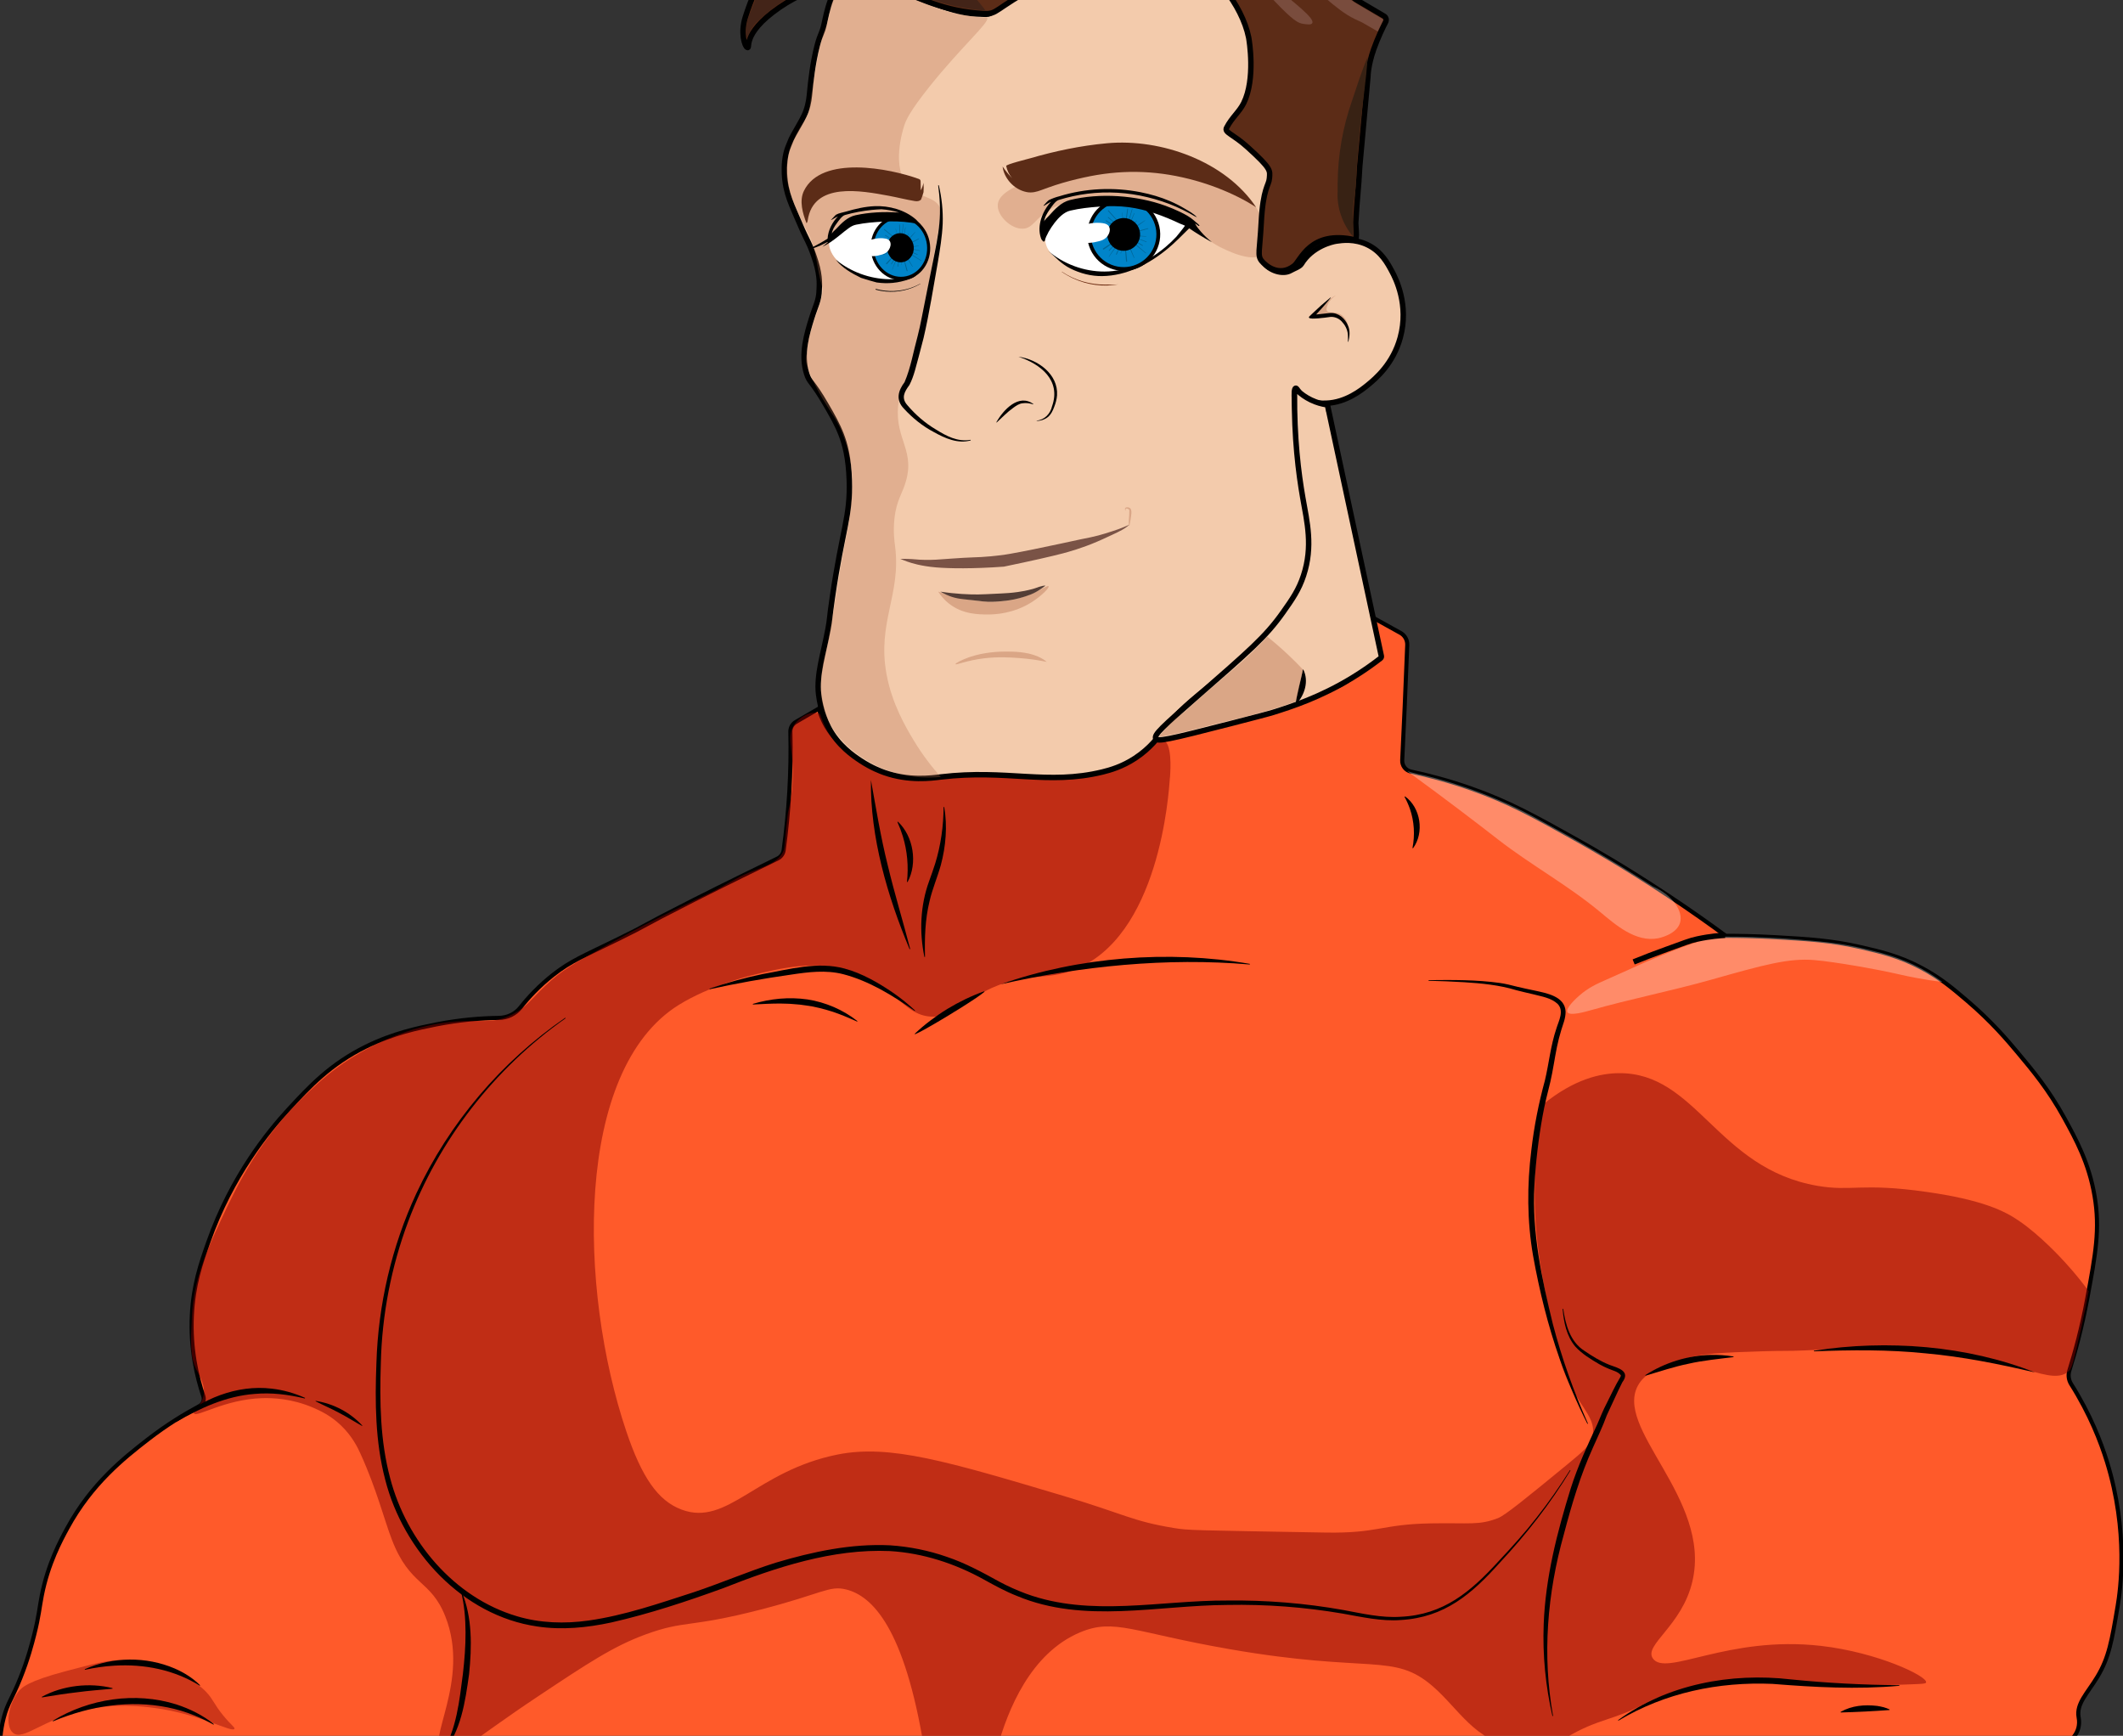 <svg width="389" height="318" viewBox="0 0 389 318" fill="none" xmlns="http://www.w3.org/2000/svg">
<rect x="0" y="0" width="389" height="318" fill="#333333" stroke="none"/>
<g clip-path="url(#clip0_47_151)">
<path d="M150.027 129.825C148.623 130.641 147.219 131.457 145.815 132.273C145.187 132.639 144.805 133.319 144.82 134.045V134.056C144.994 141.544 144.537 148.791 143.587 155.765C143.496 156.426 143.08 156.996 142.478 157.287C139.822 158.58 132.693 162.059 127.051 164.915C116.555 170.231 119.14 169.173 113.369 171.999C106.948 175.146 104.64 176.019 101.374 178.577C98.764 180.625 96.796 182.763 95.37 184.569C94.416 185.778 92.955 186.465 91.415 186.484C88.245 186.526 84.325 186.813 79.92 187.682C76.712 188.317 72.107 189.257 67.082 191.728C60.498 194.97 56.638 199.145 52.892 203.199C49.169 207.23 42.46 215.428 38.196 227.488C36.785 231.477 35.419 235.441 35.154 240.983C34.859 247.164 36.081 252.298 37.254 255.778C37.492 256.484 37.189 257.259 36.527 257.61C33.909 259.008 30.598 260.999 27.045 263.753C22.75 267.082 16.764 271.82 12.349 279.946C11.126 282.194 8.818 286.441 7.668 292.259C7.218 294.533 7.142 296.064 6.264 299.513C5.844 301.16 5.121 303.975 3.729 307.439C2.155 311.361 1.406 311.939 0.687 314.693C0.04 317.179 -0.032 319.329 0.01 320.765C125.617 320.406 251.225 320.051 376.829 319.692C379.467 319.684 381.378 317.266 380.878 314.678C380.874 314.652 380.871 314.629 380.863 314.603C380.428 312.105 382.494 310.205 384.31 307.194C386.433 303.676 386.962 300.529 388.022 294.227C388.487 291.454 390.061 280.725 386.047 267.766C384.934 264.177 382.993 259.125 379.501 253.583C379.032 252.839 378.91 251.924 379.175 251.086C380.227 247.727 381.461 243.235 382.46 237.866C383.954 229.823 384.825 225.16 383.784 219.078C382.755 213.044 380.375 208.715 378.218 204.789C375.376 199.617 372.455 196.126 369.738 192.881C367.805 190.568 364.914 187.153 360.464 183.356C357.819 181.101 355.519 179.136 351.985 177.27C348.034 175.18 344.739 174.402 341.118 173.563C335.631 172.29 331.299 172.045 325.483 171.712C321.627 171.493 318.426 171.448 316.209 171.448C313.518 169.468 309.928 166.903 305.606 164.039C297.687 158.784 291.413 155.232 289.177 153.982C281.171 149.508 276.482 146.89 269.565 144.457C265.256 142.938 261.453 141.979 258.528 141.355C257.556 141.147 256.882 140.271 256.931 139.277C257.086 136.077 257.234 132.862 257.378 129.636C257.548 125.79 257.703 121.962 257.851 118.154C257.885 117.244 257.404 116.394 256.606 115.952C254.937 115.026 253.265 114.104 251.596 113.178C251.85 114.229 252.088 115.336 252.307 116.492C252.508 117.565 252.678 118.604 252.814 119.601C252.376 120.655 251.785 121.407 251.123 121.951C250.465 122.495 250.17 122.469 248.951 123.236C247.729 124.006 247.57 124.316 246.594 124.962C245.504 125.684 244.607 126.02 243.525 126.428C237.149 128.85 236.941 129.145 233.169 130.342C232.34 130.607 231.065 131.022 229.34 131.479C227.504 131.967 225.439 132.401 221.314 133.278C216.902 134.211 213.232 134.91 210.663 135.375C208.275 137.256 205.887 139.134 203.5 141.015L163.554 142.043C161.204 141.249 158.31 139.912 155.529 137.623C154.049 136.406 152.138 134.8 150.837 132.016C150.428 131.139 150.182 130.369 150.031 129.821L150.027 129.825Z" fill="#FF5A2A" stroke="black" stroke-width="0.75" stroke-miterlimit="10"/>
<path opacity="0.4" d="M3.29 310.02C3.986 309.098 5.19 307.983 12.148 306.143C17.15 304.821 19.651 304.16 21.899 304.156C21.899 304.156 28.108 304.141 34.223 307.458C35.57 308.187 36.682 308.807 37.821 310.02C39.096 311.376 39.191 312.196 40.905 314.293C42.366 316.076 43.092 316.458 42.952 316.73C42.551 317.519 36.569 313.983 28.267 312.902C25.963 312.604 21.324 312.037 15.784 313.235C7.759 314.969 4.266 319.012 2.393 317.474C0.903 316.254 1.504 312.381 3.29 310.02Z" fill="#820000"/>
<path opacity="0.5" d="M214.36 142.451C214.151 145.587 212.403 171.739 196.719 177.712C191.112 179.85 187.93 177.802 180.366 181.652C175.488 184.134 174.86 185.978 171.636 186.235C165.741 186.703 164.477 180.802 156.365 178.044C149.599 175.743 143.121 177.349 137.404 178.766C137.404 178.766 130.045 180.587 124.388 184.097C105.173 196.016 105.968 236.211 114.769 262.261C117.573 270.558 120.509 274.929 124.88 276.565C133.336 279.731 138.577 269.439 153.527 266.47C163.04 264.581 173.63 267.732 194.812 274.041C206.069 277.392 207.39 278.673 215.033 279.931C217.882 280.4 218.397 280.335 242.837 280.774C252.576 280.947 253.034 279.251 262.217 279.092C269.27 278.968 270.969 279.485 274.462 278.137C275.801 277.619 279.642 274.479 287.266 268.223C290.044 265.945 291.44 264.77 291.803 263.039C292.427 260.074 290.104 258.332 287.705 253.828C285.859 250.364 285.022 246.14 283.346 237.696C282.741 234.651 281.95 230.654 281.519 225.825C281.031 220.355 280.868 212.281 282.722 202.345C288.519 197.622 293.298 196.662 296.506 196.613C310.885 196.387 314.548 214.06 332.998 217.249C339.275 218.333 341.038 216.667 352.912 218.352C363.34 219.833 367.317 221.877 369.897 223.634C373.882 226.347 377.711 230.533 378.491 231.391C380.326 233.397 381.729 235.206 382.71 236.551C382.354 238.467 381.786 241.376 380.969 244.92C380.091 248.724 379.641 250.636 379.179 251.101C376.084 254.202 369.512 248.913 355.171 247.179C352.715 246.881 348.118 246.325 342.132 246.609C338.477 246.779 336.649 247.153 330.894 247.398C327.152 247.557 327.288 247.425 322.963 247.564C315.414 247.802 311.57 247.946 308.191 249.102C304.309 250.428 301.724 251.312 300.324 253.504C295.224 261.49 313.719 274.427 310.094 289.75C308.164 297.907 301.176 301.349 302.844 303.82C305.205 307.315 316.5 299.581 333.637 301.534C344.065 302.721 353.165 307.099 352.923 308.225C352.851 308.558 351.989 308.512 344.758 308.762C337.746 309.003 337.508 309.083 335.904 308.969C331.666 308.667 331.132 307.957 327.182 307.692C324.526 307.515 322.592 307.719 318.721 308.131C312.402 308.803 309.099 309.155 304.914 310.605C300.816 312.026 301.096 312.691 295.814 314.535C293.566 315.32 291.743 315.819 289.018 317.202C286.911 318.275 286.638 318.668 285.265 319.219C285.265 319.219 281.95 320.553 277.546 319.983C270.273 319.038 267.269 313.031 262.509 308.924C255.312 302.713 251.18 306.635 225.318 302.139C207.602 299.06 204.192 296.411 197.907 299.056C188.8 302.891 184.66 313.28 182.723 320.251C178.258 320.262 173.793 320.277 169.328 320.289C165.73 298.228 159.819 292.372 155.01 291.194C151.915 290.434 150.712 291.964 139.36 294.889C126.125 298.3 125.58 296.781 118.326 299.426C112.423 301.58 107.754 304.685 98.415 310.896C86.618 318.743 83.091 322.465 81.063 321.188C77.85 319.163 86.258 307.976 81.608 296.166C78.91 289.316 75.141 290.699 71.819 282.111C70.4 278.446 69.038 272.896 66.06 266.349C65.568 265.265 64.569 263.141 62.462 261.131C60.505 259.265 58.53 258.392 57.353 257.886C53.464 256.209 49.892 256.092 48.068 256.148C41.094 256.36 36.009 259.786 35.532 258.929C35.275 258.472 36.849 257.701 37.273 255.785C37.708 253.821 36.595 252.204 35.945 250.848C34.828 248.524 34.946 246.012 35.173 240.991C35.475 234.424 38.037 228.791 40.406 223.691C43.372 217.31 47.493 208.658 56.184 200.395C58.508 198.189 61.459 195.416 66.083 192.816C68.766 191.305 74.577 188.109 82.497 187.24C88.177 186.617 89.732 187.761 93.413 186.076C96.732 184.558 97.398 182.748 101.155 179.48C103.645 177.311 106.642 175.664 112.639 172.369C119.597 168.546 127.543 164.783 130.256 163.499C132.636 162.373 134.824 160.85 137.26 159.853C140.159 158.666 142.826 157.945 143.602 155.769C143.704 155.478 143.708 155.353 143.863 153.759C144.067 151.647 144.249 149.954 144.374 148.862C145.161 145.7 145.301 143.082 145.267 141.197C145.184 136.874 144.136 134.778 145.562 132.734C146.587 131.268 148.627 130.206 150.053 130.716C151.563 131.256 151.427 133.213 152.971 135.601C154.443 137.876 156.406 138.945 158.491 140.086C163.308 142.712 168.076 142.636 173.441 142.553C177.089 142.496 176.99 142.145 181.209 142.058C187.464 141.933 187.691 142.738 192.3 142.64C197.389 142.534 203.106 142.417 208.007 138.907C210.591 137.056 211.855 135.046 213.084 135.514C214.764 136.149 214.496 140.69 214.378 142.455L214.36 142.451Z" fill="#820000"/>
<path d="M153.202 -1.815C152.683 -1.267 152.449 -0.7 152.256 -0.194C151.525 1.744 151.253 3.323 151.018 4.381C150.587 6.3 150.333 6.07 149.754 8.28C148.888 11.597 148.54 15.092 148.377 16.766C148.271 17.831 148.188 18.912 147.688 20.321C147.545 20.729 147.284 21.394 146.311 23.075C144.643 25.965 145.085 25.342 144.491 26.691C143.719 28.448 143.685 30.612 143.734 31.78C143.901 35.535 145.138 37.666 146.618 41.187C147.787 43.979 148.419 44.595 149.448 47.901C150.352 50.814 150.106 52.567 150.103 53.005C150.072 55.083 149.452 55.933 148.725 58.279C147.851 61.101 146.667 64.925 147.806 68.487C148.354 70.203 148.748 69.693 151.366 74.223C152.483 76.153 153.398 77.74 154.125 79.614C154.795 81.348 155.483 83.811 155.619 87.986C155.835 94.681 154.337 96.933 152.517 109.431C151.9 113.677 152.104 113.193 151.714 115.279C150.84 119.934 149.573 123.644 149.993 127.206C150.163 128.668 150.568 130.074 150.568 130.074C150.697 130.527 151.113 131.914 151.832 133.285C153.561 136.595 156.335 138.469 157.689 139.364C159.664 140.668 161.401 141.314 162.052 141.544C166.577 143.123 170.603 142.56 172.389 142.345C184.486 140.902 191.929 143.89 202.024 141.427C203.417 141.087 205.634 140.456 207.995 138.903C210.806 137.06 212.347 134.883 212.933 134.086C218.325 126.768 224.95 124.822 235.674 112.294C237.887 109.706 239.261 107.859 240.154 105.184C241.482 101.206 240.903 97.953 240.04 92.913C238.652 84.809 236.415 71.385 237.399 71.121C237.691 71.041 237.963 72.198 239.352 73.07C240.721 73.932 242.186 73.901 243.026 73.871C246.609 73.75 249.447 71.491 250.605 70.547C252.062 69.356 255.263 66.67 256.576 61.831C258.203 55.842 255.736 51.014 255.081 49.79C254.249 48.222 253.11 46.084 250.601 44.859C248.187 43.681 245.875 44.021 244.857 44.172C244.138 44.278 240.423 45.109 238.447 48.373C238.156 48.853 237.028 49.238 236.472 49.563C235.068 50.379 232.586 49.597 231.534 48.071C231.141 47.5 230.838 46.673 231.421 43.141C232.249 38.097 233.347 36.876 233.26 33.506C233.214 31.731 233.328 30.616 232.571 29.494C229.536 24.991 225.666 25.841 225.45 23.532C225.34 22.372 226.581 22.236 228.091 19.059C228.92 17.314 229.253 15.87 229.355 15.39C229.896 12.825 229.567 10.774 229.241 8.854C228.901 6.848 229.264 5.466 227.19 1.914C226.021 -0.084 223.24 -5.022 219.366 -7.202C218.541 -7.667 215.956 -9.02 212.358 -9.265C208.203 -9.549 197.612 -5.71 191.99 -3.266C178.353 2.655 183.692 2.798 178.935 2.549C175.98 2.394 173.43 1.48 170.32 0.369C164.576 -1.686 161.882 -3.942 157.341 -3.417C156.213 -3.288 155.146 -2.994 155.146 -2.994C154.643 -2.808 153.871 -2.514 153.205 -1.811L153.202 -1.815Z" fill="#F3CBAC" stroke="black" stroke-miterlimit="10"/>
<path opacity="0.4" d="M243.151 56.145C243.533 54.834 244.793 54.142 244.766 54.108C244.747 54.082 244.036 54.467 241.951 56.122C240.036 57.645 239.817 57.969 239.896 58.151C240.01 58.408 240.699 58.336 241.815 58.226C243.586 58.049 243.779 57.762 244.49 57.883C245.996 58.132 246.741 59.677 246.897 59.556C247.037 59.447 246.609 58.068 245.497 57.52C244.482 57.017 243.431 57.471 243.12 56.912C242.999 56.689 243.067 56.443 243.151 56.152V56.145Z" fill="#B56F4F"/>
<path opacity="0.4" d="M171.897 108.376C173.445 108.966 175.575 109.623 178.171 109.952C180.029 110.19 182.727 110.534 185.928 109.793C189.666 108.928 191.921 107.081 192.137 107.406C192.319 107.678 190.824 109.177 189.103 110.281C185.754 112.427 182.333 112.574 181.085 112.574C179.291 112.574 176.366 112.566 173.846 110.553C172.885 109.786 172.268 108.955 171.901 108.376H171.897Z" fill="#B56F4F"/>
<path opacity="0.3" d="M192.319 38.399C189.753 39.959 189.28 41.818 187.445 41.901C185.254 41.999 182.662 39.498 182.825 37.485C183.052 34.719 188.467 33.166 191.914 32.218C202.713 29.237 223.66 27.367 230.146 37.972C231.848 40.753 232.976 45.082 231.379 46.567C229.453 48.362 224.076 45.532 223.433 45.196C220.262 43.53 219.99 42.192 217.474 40.311C211.669 35.97 204.283 36.468 199.292 36.805C196.235 37.012 194.358 37.16 192.315 38.403L192.319 38.399Z" fill="#B56F4F"/>
<path opacity="0.3" d="M151.858 3.048C151.427 5.088 151.215 4.699 150.401 7.861C150.178 8.726 149.913 9.776 149.724 10.951C149.694 11.129 149.63 11.567 149.52 12.206C149.414 12.822 149.334 13.218 149.236 13.8C148.964 15.39 148.468 18.745 148.332 19.614C147.923 22.202 146.867 22.24 145.46 25.584C145.358 25.826 144.707 26.441 144.151 30.163C143.681 33.283 145.244 37.277 148.086 42.785C149.667 45.853 149.505 48.664 150.689 52.707C151.196 54.429 148.025 60.293 147.889 64.339C147.859 65.254 147.049 65.408 148.566 68.865C150.587 73.471 152.797 75.972 153.837 78.201C154.129 78.824 155.309 81.416 155.869 84.96C156.353 88.031 156.142 90.344 155.835 93.427C155.517 96.612 155.237 96.744 153.947 104.421C153.599 106.491 153.637 106.37 152.982 110.334C151.972 116.443 151.756 117.467 151.597 118.188C151.052 120.67 150.859 121.007 150.636 122.669C150.197 125.914 150.496 127.773 150.579 128.264C150.606 128.423 150.908 130.078 151.669 131.774C153.864 136.67 158.745 139.315 159.831 139.904C165.083 142.749 170.176 142.56 172.385 142.341C170.932 140.728 169.116 138.473 167.372 135.56C166.032 133.319 163.448 129.001 162.442 123.538C160.686 114.021 165.166 108.905 164.001 100.019C163.902 99.271 163.626 97.435 163.891 95.006C164.277 91.477 165.401 90.45 166.066 87.911C167.629 81.96 163.475 80.026 164.754 73.048C165.139 70.932 165.431 71.605 166.891 66.935C167.996 63.398 168.545 60.716 169.491 55.714C170.301 51.43 171.182 46.605 172.102 41.304C172.42 40.507 172.726 39.347 172.306 38.221C171.455 35.936 168.564 36.351 166.547 34.277C163.176 30.816 165.446 23.729 165.707 22.943C165.979 22.131 166.581 20.54 170.274 15.916C176.139 8.567 181.417 4.026 180.888 3.259C180.839 3.187 180.706 3.123 180.282 3.221C174.989 2.847 171.288 1.495 168.821 0.267C166.736 -0.772 163.353 -2.812 158.575 -2.876C157.939 -2.884 157.413 -2.858 157.057 -2.831C156.652 -2.805 156.142 -2.718 155.566 -2.559C155.025 -2.408 154.454 -2.17 153.894 -1.773C153.739 -1.626 153.512 -1.395 153.273 -1.086C152.274 0.21 152.218 1.4 151.87 3.048H151.858Z" fill="#B56F4F"/>
<path d="M372.921 251.452C366.246 249.888 359.609 248.547 352.794 247.938C345.991 247.243 339.218 247.304 332.366 247.576L332.347 247.462C345.798 245.381 360.411 246.499 372.917 251.452H372.921Z" fill="black"/>
<path d="M248.266 43.93C248.743 44.036 248.391 41.323 248.414 40.836C248.648 36.351 248.917 34.968 249.148 30.488L250.65 13.985C250.65 13.985 250.65 12.036 251.702 9.036C252.436 6.943 253.39 4.993 253.897 4.011C254.093 3.629 253.957 3.161 253.586 2.946L248.395 -0.111L240.131 -6.711L230.982 -15.669L221.95 -24.412L216.497 -29.259C216.497 -29.259 211.359 -33.672 208.347 -35.013C205.055 -36.479 196.568 -36.736 196.568 -36.736L182.761 -37C174.327 -36.8 166.172 -35.096 157.159 -31.665C148.252 -27.57 153.637 -30.147 144.733 -25.847C144.733 -25.847 141.627 -24.638 135.421 -20.063C132.886 -18.197 130.669 -15.367 131.297 -15.446C132.875 -15.65 136.693 -16.092 139.795 -17.124C140.836 -17.467 140.624 -17.056 140.616 -17.071C140.605 -17.093 137.249 -16.134 134.305 -13.621C133 -12.507 131.426 -10.788 131.751 -10.323C132.001 -9.964 133.124 -10.693 136.409 -11.672C137.268 -11.929 136.942 -12.133 143.413 -13.784C144.173 -13.976 145.342 -14.264 145.498 -14.305C148.748 -15.166 149.826 -15.329 149.179 -14.974C148.85 -14.793 146.19 -13.281 143.322 -10.025C141.967 -8.487 141.263 -7.191 139.867 -4.626C138.989 -3.012 137.665 -0.353 136.56 3.176C135.671 6.021 136.428 8.386 136.889 8.669C137.646 9.13 135.614 6.346 142.777 1.385C146.235 -1.01 149.66 -2.125 151.427 -2.899C152.721 -3.466 157.265 -4.225 161.764 -2.786C167.989 -0.791 171.701 1.714 178.882 2.39C182.814 2.76 181.274 2.462 187.702 -1.29C192.769 -4.248 198.267 -5.797 202.978 -7.308C212.013 -10.21 212.937 -9.998 217.231 -8.06C222.101 -5.861 227.591 0.868 228.795 6.871C228.904 7.415 230.074 14.484 227.879 18.9C227.088 20.495 225.711 21.534 224.75 23.408C224.296 24.292 225.87 24.492 228.662 27.027C232.987 30.952 232.711 31.221 232.597 32.671C232.488 34.054 231.432 34.322 231.091 40.862C230.827 45.914 230.335 46.813 231.197 47.84C231.742 48.49 234.277 50.927 237.127 48.702C238.406 47.701 240.025 42.094 248.259 43.93H248.266Z" fill="#5C2C17" stroke="black" stroke-miterlimit="10"/>
<path d="M172.018 33.937C172.556 36.227 172.813 38.603 172.73 40.995C172.624 43.386 172.23 45.721 171.844 48.029C171.031 52.582 170.285 57.369 169.237 61.88L168.352 65.284C167.845 67.048 167.504 68.858 166.638 70.528C165.711 71.797 165.056 72.904 166.293 74.272C167.728 75.957 169.495 77.506 171.428 78.651C173.384 79.871 175.458 81.004 177.842 80.577L177.868 80.687C175.511 81.348 173.169 80.302 171.144 79.176C169.056 78.084 167.202 76.588 165.612 74.85C164.088 73.274 164.557 71.597 165.745 70.01C166.891 67.343 167.357 64.403 168.132 61.604C168.428 60.471 168.67 59.333 168.893 58.181C169.321 55.963 170.501 50.13 170.963 47.852C171.417 45.558 171.912 43.265 172.124 40.938C172.34 38.611 172.219 36.264 171.901 33.948L172.015 33.933L172.018 33.937Z" fill="black"/>
<path d="M182.564 77.362C183.813 75.114 186.666 72.035 189.345 74.026L189.326 74.087C188.694 73.879 188.02 73.784 187.366 73.883C186.7 73.951 186.143 74.362 185.61 74.752C185.076 75.152 184.554 75.568 184.074 76.036L182.613 77.411L182.568 77.366L182.564 77.362Z" fill="black"/>
<path d="M186.624 65.359C190.128 65.813 193.942 68.563 193.681 72.428C193.628 73.18 193.416 73.905 193.162 74.548C192.924 75.205 192.584 75.938 191.986 76.421C191.388 76.886 190.658 77.124 189.954 77.109L189.946 77.056C191.384 76.931 192.462 75.802 192.769 74.43C194.472 69.674 190.631 66.666 186.624 65.363V65.359Z" fill="black"/>
<path d="M243.843 54.55C242.761 55.895 241.611 57.142 240.441 58.4L240.392 58.453C240.475 58.404 240.547 58.158 240.502 58.003C240.494 57.901 240.377 57.746 240.313 57.701C240.282 57.678 240.245 57.66 240.218 57.645C240.589 57.66 241.024 57.629 241.448 57.588L243.733 57.339H243.779C245.307 57.278 246.469 58.377 246.987 59.624C247.423 60.584 247.294 61.627 247.067 62.609H246.991V61.661C247.003 60.72 246.643 59.783 246.007 59.092C245.508 58.415 244.664 58.019 243.828 58.056C243.094 58.158 242.277 58.268 241.508 58.325C241.02 58.351 240.517 58.411 240.029 58.309C239.98 58.294 239.923 58.279 239.87 58.223C239.813 58.162 239.836 58.064 239.885 58.011C240.597 57.331 241.297 56.67 242.015 56.005L243.798 54.494L243.847 54.55H243.843Z" fill="black"/>
<path d="M243.283 74.442C246.556 89.69 249.829 104.942 253.102 120.19C253.136 120.342 253.079 120.5 252.958 120.595C251.728 121.551 249.965 122.839 247.74 124.195C241.872 127.769 236.661 129.447 233.294 130.505C232.446 130.773 230.259 131.336 225.919 132.458C213.667 135.62 212.097 135.9 211.775 135.314C211.393 134.615 213.031 133.142 219.297 127.652C228.829 119.306 231.875 116.734 235.095 112.177C236.824 109.733 237.993 108.052 238.856 105.418C240.604 100.076 239.499 95.667 238.705 91.145C237.918 86.649 237.119 80.222 237.187 71.982C237.187 71.627 237.611 71.45 237.872 71.688C238.443 72.205 239.215 72.787 240.211 73.267C241.255 73.773 242.22 74.011 242.95 74.128C243.116 74.155 243.245 74.279 243.279 74.446L243.283 74.442Z" fill="#F3CBAC" stroke="black" stroke-miterlimit="10"/>
<path d="M66.344 261.241C64.887 260.44 63.608 259.598 62.155 258.853C60.721 258.071 59.306 257.486 57.826 256.723L57.838 256.647C61.092 257.153 64.168 258.759 66.397 261.188L66.34 261.241H66.344Z" fill="black"/>
<path d="M55.855 256.209C52.748 255.476 49.763 255.098 46.649 255.377C41.465 255.77 36.75 257.928 32.274 260.527L32.199 260.44C36.985 256.284 43.372 253.643 49.782 254.407C51.897 254.645 53.963 255.234 55.9 256.103L55.855 256.205V256.209Z" fill="black"/>
<path d="M180.388 181.709C179.363 182.525 178.319 183.201 177.278 183.866C176.767 184.217 176.23 184.508 175.723 184.852C175.201 185.17 174.675 185.479 174.164 185.812C173.634 186.114 173.12 186.439 172.597 186.756C172.06 187.055 171.553 187.395 171.012 187.689C169.945 188.313 168.867 188.932 167.678 189.48L167.603 189.397C168.515 188.536 169.472 187.727 170.475 186.972C171.474 186.216 172.51 185.502 173.577 184.845C175.727 183.553 177.989 182.442 180.354 181.603L180.396 181.709H180.388Z" fill="black"/>
<path d="M167.599 185.215C163.588 182.381 159.244 179.71 154.477 178.471C151.302 177.67 148.097 178.082 144.873 178.569C139.879 179.272 134.994 180.152 130.033 181.233L129.995 181.127C133.181 180.039 136.435 179.143 139.731 178.456C144.65 177.579 149.777 176.11 154.745 177.443C158.018 178.324 160.974 180.062 163.751 181.958C165.132 182.925 166.441 183.987 167.675 185.139L167.599 185.222V185.215Z" fill="black"/>
<path d="M157.042 187.157C155.472 186.454 153.966 185.812 152.43 185.313C152.044 185.196 151.654 185.094 151.275 184.966C150.89 184.852 150.5 184.769 150.114 184.667L148.945 184.406C148.551 184.342 148.158 184.27 147.764 184.218C146.977 184.089 146.182 184.002 145.38 183.957C144.578 183.87 143.772 183.889 142.959 183.855C142.145 183.862 141.324 183.866 140.495 183.908C139.663 183.934 138.83 184.002 137.968 184.032L137.938 183.923C139.549 183.435 141.211 183.118 142.887 182.967C144.567 182.827 146.262 182.861 147.934 183.099C149.603 183.349 151.234 183.836 152.785 184.497C154.333 185.166 155.79 186.039 157.114 187.074L157.046 187.164L157.042 187.157Z" fill="black"/>
<path d="M183.366 180.322C197.646 175.313 214.106 174.005 229.011 176.589L229.003 176.703C213.765 175.388 198.04 177.009 183.366 180.322Z" fill="black"/>
<path d="M261.771 179.567C266.084 179.518 270.523 179.484 274.802 180.08C275.71 180.194 277.122 180.545 278.018 180.779C279.055 181.033 280.111 181.244 281.174 181.471C283.312 181.943 286.767 182.506 286.865 185.343C286.869 186.624 286.396 187.618 286.063 188.747C285.76 189.737 285.503 190.754 285.287 191.793C284.856 193.867 284.576 196.02 284.076 198.185C283.543 200.331 283.032 202.318 282.65 204.468C281.897 208.665 281.386 212.942 281.152 217.196C280.675 225.765 282.502 234.262 284.523 242.54C286.154 248.792 288.329 254.905 290.963 260.81L290.861 260.859C288.916 256.994 287.213 253.005 285.768 248.928C283.615 242.804 282.063 236.476 280.913 230.091C279.797 223.683 279.786 217.124 280.592 210.679C281.087 206.38 281.935 202.118 283.074 197.947C283.823 194.8 284.126 191.528 285.174 188.445C285.601 187.021 286.634 185.234 285.427 183.942C284.25 182.82 282.529 182.578 281.004 182.174C279.952 181.928 278.893 181.69 277.844 181.414C274.745 180.462 271.472 180.152 268.249 179.948C266.088 179.812 263.924 179.737 261.763 179.68V179.567H261.771Z" fill="black"/>
<path d="M287.758 269.39C284.08 275.465 279.672 281.087 274.829 286.278C269.694 292.013 264.73 296.324 256.674 296.797C253.129 297.072 249.47 296.234 246 295.618C239.041 294.428 231.981 293.903 224.92 294.035C212.116 294.088 198.638 297.533 186.359 292.395C184.293 291.587 182.235 290.464 180.313 289.399C175 286.452 169.105 284.522 163.021 284.163C152.543 283.709 142.13 287.166 132.481 290.978C125.754 293.419 119 295.659 111.996 297.25C107.572 298.206 102.945 298.663 98.442 297.983C84.722 295.996 73.915 284.148 70.582 271.09C68.75 264.124 68.694 256.859 68.97 249.737C69.291 239.03 71.766 228.376 76.28 218.658C82.312 205.715 91.866 194.501 103.569 186.458L103.633 186.552C90.579 195.733 80.371 208.877 74.789 223.812C71.683 232.105 69.984 240.907 69.779 249.76C69.552 256.817 69.655 263.988 71.501 270.845C74.49 282.277 83.178 292.686 94.715 296.101C98.953 297.375 103.486 297.511 107.852 296.891C114.44 295.958 120.77 293.751 127.082 291.715C132.133 290.03 137.022 287.91 142.104 286.305C148.884 284.28 155.975 282.765 163.089 283.112C166.642 283.35 170.157 284.053 173.517 285.232C176.892 286.365 180.036 288.077 183.135 289.788C184.66 290.608 186.352 291.356 187.975 291.964C199.856 296.332 212.627 293.162 224.916 293.226C232.019 293.139 239.128 293.714 246.121 294.96C249.523 295.588 253.163 296.445 256.648 296.203C264.533 295.833 269.471 291.613 274.572 286.04C276.997 283.456 279.377 280.827 281.556 278.027C283.747 275.243 285.787 272.337 287.667 269.334L287.762 269.394L287.758 269.39Z" fill="black"/>
<path d="M9.673 315.256C16.337 311.183 24.812 309.906 32.304 312.256C34.775 313.065 37.163 314.229 39.18 315.872L39.123 315.97C38.018 315.339 36.872 314.784 35.695 314.308C29.19 311.644 21.846 311.675 15.122 313.496C13.283 314.002 11.475 314.618 9.715 315.362L9.67 315.256H9.673Z" fill="black"/>
<path d="M15.534 305.807C20.665 303.502 26.814 303.457 31.983 305.667C33.712 306.415 35.328 307.428 36.656 308.746L36.595 308.841C31.968 305.913 26.375 304.825 20.953 305.161C19.14 305.263 17.336 305.535 15.557 305.917L15.531 305.807H15.534Z" fill="black"/>
<path d="M7.664 310.87C11.471 308.781 16.412 308.218 20.612 309.272L20.62 309.385C18.456 309.593 16.288 309.74 14.134 310.035C11.974 310.28 9.829 310.628 7.687 310.979L7.664 310.87Z" fill="black"/>
<path d="M317.631 248.63C315.229 248.925 311.797 249.28 309.477 249.828C306.745 250.375 304.24 251.237 301.524 252.03L301.463 251.936C305.02 249.654 309.205 248.328 313.435 248.233C314.847 248.192 316.258 248.294 317.647 248.52L317.631 248.634V248.63Z" fill="black"/>
<path d="M286.434 239.785C286.842 242.683 287.716 245.849 290.32 247.485C291.731 248.452 293.199 249.355 294.785 250.001C294.97 250.073 295.129 250.115 295.265 250.311C295.352 250.436 295.386 250.576 295.39 250.674L294.974 250.073C296.51 250.628 298.811 251.195 297.259 253.247C296.325 255.083 295.333 257.365 294.406 259.314C293.684 261.332 292.719 263.281 291.875 265.216C289.563 270.305 287.978 275.651 286.547 281.099C283.505 291.938 282.563 303.231 284.565 314.368L284.455 314.395C283.191 308.883 282.635 303.208 282.854 297.556C283.172 289.059 285.299 280.759 287.811 272.674C289.094 268.627 290.876 264.762 292.677 260.928C293.233 259.628 293.755 258.306 294.414 257.063C295.216 255.487 295.939 253.87 296.858 252.363C296.938 252.208 297.036 252.057 296.972 251.939C296.457 251.263 295.481 251.089 294.717 250.749L294.667 250.678C294.656 250.696 294.675 250.738 294.69 250.738C294.141 250.511 293.578 250.228 293.059 249.941C291.478 249.015 289.862 248.044 288.625 246.677C287.032 244.761 286.517 242.215 286.32 239.797L286.434 239.789V239.785Z" fill="black"/>
<path d="M348.012 308.849C340.274 309.544 332.475 309.117 324.756 308.497C314.888 308.082 305.084 310.114 296.548 315.233L296.484 315.139C305.531 308.565 317.143 306.408 328.132 307.674C334.738 308.339 341.375 308.69 348.016 308.735V308.849H348.012Z" fill="black"/>
<path d="M337.262 313.624C339.324 312.464 341.651 312.264 343.944 312.532C344.697 312.649 345.454 312.812 346.222 313.174L346.23 313.288C343.248 313.507 340.263 313.658 337.27 313.737L337.266 313.624H337.262Z" fill="black"/>
<path d="M159.581 142.897C160.527 148.152 161.363 153.32 162.653 158.481C163.887 163.657 165.435 168.682 166.774 173.854L166.668 173.9C162.589 164.182 159.43 153.305 159.581 142.897Z" fill="black"/>
<path d="M164.534 150.54C167.387 153.23 168.163 158.145 166.297 161.591L166.184 161.575C166.494 158.772 166.248 155.92 165.427 153.222C165.151 152.327 164.818 151.446 164.432 150.589L164.534 150.54Z" fill="black"/>
<path d="M173.014 147.85C173.611 151.371 173.313 155.036 172.389 158.489C171.761 160.744 170.842 162.837 170.327 165.085C169.502 168.44 169.408 171.799 169.491 175.305L169.381 175.328C168.431 170.745 168.621 165.901 170.225 161.485C170.611 160.382 171.023 159.29 171.364 158.179C172.389 154.839 172.877 151.344 172.896 147.854H173.01L173.014 147.85Z" fill="black"/>
<path d="M257.446 145.904C260.329 147.974 261.01 152.55 258.918 155.398L258.808 155.376C259.281 152.988 259.137 150.487 258.339 148.186C258.07 147.423 257.737 146.679 257.348 145.965L257.446 145.908V145.904Z" fill="black"/>
<path opacity="0.3" d="M228.428 -4.527C229.06 -3.039 230.399 -2.873 232.302 -1.108C232.609 -0.825 232.412 -0.98 233.506 0.172C236.922 3.769 237.876 4.257 238.83 4.377C239.401 4.449 240.214 4.615 240.441 4.253C240.964 3.41 237.611 0.766 230.906 -4.527C230.153 -5.121 228.73 -6.231 228.307 -5.888C227.974 -5.623 228.401 -4.599 228.432 -4.527H228.428Z" fill="#BA9797"/>
<path opacity="0.3" d="M252.448 5.76C251.479 5.205 250.514 4.649 249.545 4.094C249.227 3.951 248.766 3.739 248.213 3.474C244.785 1.835 241.357 -1.905 235.22 -7.002C231.462 -10.119 229.033 -12.669 223.539 -18.733C217.163 -25.768 215.279 -28.038 211.858 -30.4C210.912 -31.053 209.21 -32.134 206.875 -33.161C204.393 -34.257 199.837 -35.859 187.396 -35.523C180.752 -35.345 176.272 -35.224 170.093 -33.91C162.691 -32.334 157.228 -29.995 152.085 -27.759C148.907 -26.38 146.077 -24.963 143.371 -23.516C141.646 -22.594 142.228 -22.813 139.186 -21.03C136.401 -19.394 133.041 -16.931 133.125 -17.029C133.896 -17.962 134.967 -19.016 137.536 -20.803C138.573 -21.525 140.685 -23.157 143.98 -24.914C144.294 -25.08 148.264 -27.09 151.506 -28.579C155.843 -30.57 155.786 -30.709 158.798 -31.817C165.775 -34.382 172.51 -35.353 172.51 -35.353C175.042 -35.67 178.477 -36.498 181.838 -36.395C186.242 -36.26 189.882 -36.426 197.427 -36.067C200.295 -35.931 205.066 -35.67 208.093 -34.28C210.091 -33.362 212.093 -32.123 212.093 -32.123C213.069 -31.518 213.796 -31.008 214.072 -30.808C215.487 -29.791 217.379 -28.224 220.1 -25.356C221.496 -23.883 222.733 -22.73 223.418 -22.001C225.299 -19.995 226.683 -18.62 227.75 -17.335C229.502 -15.227 230.002 -15.809 233.328 -12.556C237.297 -8.676 237.373 -8.544 238.561 -7.433C239.049 -6.976 239.62 -6.409 239.802 -6.254C240.699 -5.495 241.149 -5.17 242.515 -4.089C246.416 -0.999 246.798 -0.417 248.709 0.743C248.872 0.841 249.379 1.14 250.393 1.74C251.592 2.451 252.595 3.04 253.31 3.456C253.42 3.52 253.458 3.656 253.405 3.769C253.087 4.434 252.769 5.095 252.448 5.76Z" fill="#BA9797"/>
<path opacity="0.4" d="M149.698 -14.626C148.532 -13.776 146.761 -12.733 145.108 -11.079C143.757 -9.73 141.816 -7.55 140.223 -4.063C139.92 -3.402 139.75 -3.515 137.676 1.737C137.321 2.64 136.814 3.743 136.734 5.288C136.7 5.942 136.746 6.527 136.818 7.026C136.988 6.678 137.241 6.168 137.559 5.56C138.157 4.423 139.069 3.686 139.436 3.357C141.714 1.317 143.553 0.12 145.017 -0.651C146.55 -1.46 146.799 -1.588 148.487 -2.306C150.651 -3.228 151.347 -3.413 151.896 -3.802C153.054 -4.033 154.779 -4.278 156.876 -4.187C158.049 -4.135 159.959 -3.949 163.649 -2.801C166.963 -1.766 168.193 -1.052 170.388 -0.236C172.654 0.607 176.048 1.601 180.6 1.948C177.789 -1.77 174.928 -4.391 172.749 -6.133C171.012 -7.52 168.715 -9.337 165.245 -10.954C161.639 -12.635 158.541 -13.281 156.145 -13.765C153.561 -14.286 151.34 -14.517 149.69 -14.626H149.698Z" fill="#1E1919"/>
<path d="M152.331 43.288C152.759 42.679 153.338 42.136 153.917 41.675C155.12 40.715 156.505 40.027 157.98 39.597C159.604 39.124 161.329 38.985 163.013 39.072C164.629 39.155 166.536 39.279 167.781 40.432C168.231 40.851 168.575 41.372 168.832 41.95C170.066 43.428 170.539 45.487 169.918 47.364C169.51 48.592 168.708 49.654 167.629 50.372C167.338 50.564 167.031 50.731 166.717 50.87C165.995 51.263 165.192 51.498 164.36 51.611C164.209 51.645 164.061 51.679 163.91 51.713C163.751 51.751 163.607 51.736 163.486 51.686C162.075 51.739 160.625 51.486 159.365 51.078C157.78 50.564 156.259 49.786 154.859 48.887C153.644 48.105 152.573 47.054 152.097 45.664C151.82 44.863 151.824 44.002 152.324 43.288H152.331Z" fill="white"/>
<path d="M192.621 40.133C195.051 36.892 199.561 37.273 203.163 37.319C208.018 37.379 213.213 37.749 217.477 40.307C217.92 40.571 218.037 41.202 217.761 41.626C217.621 41.841 217.428 41.969 217.213 42.018C217.103 42.181 216.989 42.34 216.864 42.487C216.547 42.857 216.221 43.216 215.873 43.556C215.211 44.198 214.511 44.807 213.773 45.362C212.286 46.473 210.693 47.44 209.005 48.214C207.288 49.004 205.43 49.658 203.557 49.96C201.389 50.311 199.266 50.062 197.234 49.223C196.208 48.8 195.213 48.29 194.26 47.727C193.405 47.221 192.618 46.605 192.088 45.751C191.028 44.04 191.471 41.682 192.629 40.137L192.621 40.133Z" fill="white"/>
<path d="M183.729 30.537C184.236 31.281 184.819 31.988 185.459 32.649C184.902 31.988 184.524 31.209 184.369 30.408C184.312 30.114 188.387 29.113 188.773 28.999C193.31 27.677 197.979 26.691 202.834 26.245C212.782 25.334 224.602 29.585 230.149 37.968C229.953 37.844 229.756 37.715 229.559 37.59C228.379 36.865 227.145 36.212 225.877 35.618C223.342 34.436 220.686 33.495 217.965 32.804C211.321 31.115 205.078 31.092 198.611 32.517C196.84 32.906 195.088 33.359 193.382 33.914C192.515 34.194 191.668 34.508 190.816 34.821C189.961 35.139 189.106 35.377 188.141 35.195C185.776 34.749 183.937 32.611 183.71 30.503C183.718 30.514 183.726 30.526 183.733 30.537H183.729Z" fill="#5C2C17"/>
<path d="M207.994 49.286C211.505 48.128 213.41 44.349 212.251 40.844C211.091 37.339 207.306 35.436 203.795 36.594C200.285 37.752 198.38 41.532 199.539 45.036C200.699 48.541 204.484 50.444 207.994 49.286Z" fill="black"/>
<path d="M211.649 44.627C212.581 41.449 210.756 38.119 207.573 37.188C204.39 36.258 201.055 38.08 200.123 41.258C199.191 44.436 201.016 47.766 204.198 48.697C207.381 49.627 210.717 47.805 211.649 44.627Z" fill="#0084C9"/>
<path d="M191.38 37.662C191.312 37.708 191.248 37.708 191.191 37.685C191.509 37.326 191.812 36.96 192.182 36.661C192.795 36.363 193.431 36.125 194.101 35.958C198.884 34.477 204.037 34.251 208.949 35.206C210.818 35.573 212.661 36.106 214.412 36.861C215.294 37.239 216.153 37.674 216.982 38.165C217.742 38.618 218.726 39.132 219.316 39.801C218.858 39.631 218.416 39.321 217.981 39.094C217.152 38.656 216.323 38.233 215.464 37.862C213.784 37.133 212.04 36.563 210.262 36.132C206.675 35.259 202.921 35.033 199.254 35.49C197.461 35.713 195.69 36.102 193.968 36.642C193.355 36.835 192.671 37.904 192.322 38.403C191.85 39.079 191.414 39.785 191.308 40.617C191.35 40.299 192.005 39.752 192.213 39.517C193.268 38.342 194.434 37.054 196.031 36.654C201.476 35.29 208.286 35.777 213.546 37.696C214.465 38.032 215.37 38.41 216.255 38.837C217.129 39.26 218.026 39.733 218.756 40.383C218.756 40.383 218.76 40.386 218.764 40.39C219.017 40.587 219.26 40.794 219.494 41.013C219.585 41.096 219.672 41.18 219.751 41.27C219.793 41.319 219.751 41.391 219.695 41.384C219.672 41.399 219.642 41.403 219.615 41.384C219.415 41.229 219.207 41.081 218.995 40.938C218.998 40.949 219.002 40.961 219.006 40.972C219.017 40.998 219.021 41.025 219.021 41.047C219.021 41.047 219.021 41.047 219.025 41.047C219.294 41.576 219.702 42.052 220.081 42.487C220.641 43.133 221.269 43.718 221.931 44.259C221.973 44.293 222.014 44.327 222.056 44.361C221.931 44.3 221.806 44.236 221.685 44.168C221.049 43.817 220.425 43.443 219.808 43.065C219.161 42.668 218.522 42.256 217.894 41.83C216.6 43.099 215.347 44.417 213.943 45.57C210.553 48.362 206.444 50.523 201.96 50.583C199.943 50.61 197.938 50.092 196.137 49.193C194.423 48.335 193.401 47.119 192.001 45.91C194.85 48.369 198.607 49.76 202.372 49.748C206.618 49.737 210.386 47.92 213.58 45.237C214.269 44.656 214.927 44.036 215.54 43.375C215.669 43.239 217.178 41.365 217.114 41.338C216.811 41.21 216.512 41.085 216.206 40.968C213.232 39.563 210.084 38.384 206.822 37.957C205.051 37.723 203.262 37.719 201.479 37.851C199.618 37.991 197.907 38.165 196.095 38.592C194.948 38.856 193.942 39.906 193.246 40.802C192.83 41.338 192.462 41.909 192.122 42.494C192.046 42.623 191.895 43.008 191.71 43.318C191.66 43.447 191.607 43.575 191.558 43.7C191.547 43.734 191.532 43.771 191.517 43.813C191.505 43.889 191.49 43.96 191.475 44.032C191.441 44.183 191.32 44.274 191.172 44.259C190.972 44.074 190.828 43.907 190.726 43.601C189.954 41.35 191.006 38.652 192.587 36.96C192.175 37.171 191.774 37.402 191.384 37.651L191.38 37.662Z" fill="black"/>
<path d="M205.138 43.488C205.399 43.31 205.664 43.133 205.925 42.955C205.872 42.279 205.816 41.606 205.766 40.93C205.717 40.277 205.657 39.619 205.596 38.966C205.596 38.928 205.649 38.932 205.653 38.966C205.77 40.269 205.903 41.572 206.035 42.876C206.724 42.407 207.409 41.943 208.101 41.478C208.661 41.1 209.213 40.7 209.796 40.36C209.823 40.345 209.849 40.382 209.826 40.405C209.357 40.779 208.85 41.112 208.354 41.455C207.866 41.795 207.374 42.136 206.886 42.475C206.61 42.668 206.33 42.861 206.054 43.053C206.152 44.006 206.247 44.958 206.341 45.91L206.531 47.852C206.546 47.995 206.341 48.018 206.33 47.871C206.198 46.291 206.065 44.716 205.94 43.137C205.271 43.601 204.601 44.066 203.935 44.535C203.379 44.924 202.819 45.305 202.27 45.702C202.134 45.8 201.99 45.604 202.134 45.509C203.144 44.852 204.139 44.164 205.138 43.488Z" fill="#006495"/>
<path d="M204.567 41.765C203.916 41.342 203.265 40.919 202.614 40.492C202.535 40.439 202.614 40.318 202.694 40.367C203.349 40.787 204.003 41.206 204.658 41.625C204.749 41.682 204.658 41.822 204.567 41.765Z" fill="#006495"/>
<path d="M206.61 44.176C207.023 45.181 207.431 46.189 207.844 47.198C207.866 47.251 207.787 47.293 207.764 47.24C207.329 46.246 206.89 45.252 206.455 44.259C206.41 44.153 206.569 44.074 206.61 44.176Z" fill="#006495"/>
<path d="M207.17 43.858C208.078 44.712 209.013 45.547 209.978 46.337C210.023 46.374 209.978 46.45 209.929 46.412C208.945 45.623 207.98 44.818 207.045 43.968C206.966 43.896 207.091 43.783 207.17 43.855V43.858Z" fill="#006495"/>
<path d="M210.046 44.353C209.172 44.025 208.294 43.696 207.42 43.371C207.344 43.341 207.382 43.22 207.458 43.25C208.332 43.59 209.202 43.926 210.076 44.266C210.133 44.289 210.106 44.376 210.05 44.357L210.046 44.353Z" fill="#006495"/>
<path d="M210.008 43.344L207.98 43.239C207.904 43.235 207.908 43.114 207.984 43.122C208.657 43.171 209.335 43.22 210.008 43.273C210.053 43.273 210.053 43.348 210.008 43.344Z" fill="#006495"/>
<path d="M210.367 41.92C209.369 42.181 208.385 42.483 207.416 42.831C207.306 42.868 207.265 42.691 207.374 42.657C208.354 42.34 209.342 42.056 210.345 41.814C210.413 41.799 210.436 41.901 210.367 41.92Z" fill="#006495"/>
<path d="M207.541 41.304C207.488 41.361 207.405 41.27 207.462 41.214C207.719 40.949 207.976 40.681 208.237 40.416C208.275 40.379 208.328 40.439 208.294 40.477C208.044 40.753 207.794 41.029 207.545 41.3L207.541 41.304Z" fill="#006495"/>
<path d="M206.879 41.21L207.787 39.068C207.806 39.019 207.885 39.041 207.866 39.094L206.992 41.244C206.962 41.316 206.849 41.278 206.879 41.21Z" fill="#006495"/>
<path d="M206.482 41.41C206.792 40.375 207.102 39.336 207.409 38.297C207.424 38.24 207.514 38.267 207.496 38.323C207.197 39.362 206.905 40.405 206.61 41.448C206.587 41.531 206.455 41.489 206.482 41.406V41.41Z" fill="#006495"/>
<path d="M205.165 41.006C204.457 40.22 203.746 39.434 203.023 38.66C202.955 38.588 203.072 38.482 203.137 38.558C203.829 39.359 204.533 40.152 205.237 40.938C205.278 40.987 205.206 41.051 205.165 41.006Z" fill="#006495"/>
<path d="M204.749 41.3C204.158 40.84 203.576 40.371 203.012 39.872C202.959 39.823 203.038 39.729 203.095 39.774C203.666 40.258 204.234 40.749 204.805 41.233C204.843 41.263 204.79 41.331 204.749 41.3Z" fill="#006495"/>
<path d="M201.12 41.727C201.782 41.962 202.448 42.188 203.118 42.407C203.174 42.426 203.148 42.517 203.091 42.498C202.421 42.279 201.756 42.064 201.082 41.856C200.999 41.829 201.04 41.701 201.124 41.727H201.12Z" fill="#006495"/>
<path d="M201.733 43.59C202.414 43.477 203.099 43.382 203.787 43.31C203.852 43.303 203.875 43.401 203.81 43.409C203.125 43.492 202.444 43.598 201.763 43.726C201.676 43.741 201.642 43.605 201.733 43.59Z" fill="#006495"/>
<path d="M205.153 45.373C204.979 45.789 204.802 46.205 204.628 46.62C204.59 46.707 204.45 46.662 204.488 46.575C204.669 46.159 204.851 45.747 205.029 45.332C205.063 45.256 205.188 45.294 205.153 45.37V45.373Z" fill="#006495"/>
<path d="M205.619 45.075L205.414 46.424C205.407 46.473 205.331 46.469 205.339 46.424L205.543 45.075C205.551 45.026 205.626 45.029 205.619 45.075Z" fill="#006495"/>
<path d="M205.581 43.802C205.645 43.734 205.744 43.839 205.679 43.911C204.783 44.901 203.95 45.944 203.216 47.058C203.193 47.089 203.148 47.058 203.167 47.024C203.867 45.88 204.665 44.784 205.581 43.802Z" fill="#006495"/>
<path d="M204.892 44.017C204.964 43.941 205.074 44.062 205.002 44.138C204.431 44.746 203.84 45.336 203.265 45.936C203.209 45.997 203.121 45.902 203.178 45.842C203.753 45.237 204.313 44.618 204.892 44.017Z" fill="#006495"/>
<path d="M207.692 43.839C208.249 44.232 208.824 44.591 209.403 44.946C209.467 44.984 209.403 45.075 209.342 45.041C208.74 44.727 208.162 44.364 207.602 43.979C207.514 43.919 207.602 43.779 207.692 43.839Z" fill="#006495"/>
<path d="M201.264 40.809C201.979 41.085 202.679 41.395 203.379 41.709C204.075 42.018 204.767 42.336 205.448 42.676C205.566 42.732 205.456 42.899 205.339 42.846C204.658 42.517 203.977 42.185 203.284 41.867C202.599 41.554 201.907 41.255 201.218 40.945C201.135 40.908 201.173 40.775 201.26 40.809H201.264Z" fill="#006495"/>
<path d="M206.194 40.764C206.319 39.933 206.44 39.102 206.557 38.267C206.569 38.18 206.709 38.184 206.693 38.27C206.58 39.102 206.47 39.933 206.36 40.768C206.345 40.877 206.175 40.87 206.19 40.76L206.194 40.764Z" fill="#006495"/>
<path d="M203.031 42.052C202.535 43.632 203.417 45.317 204.998 45.812C206.58 46.306 208.268 45.426 208.763 43.847C209.259 42.268 208.377 40.583 206.796 40.088C205.214 39.593 203.526 40.473 203.031 42.052Z" fill="black"/>
<path d="M197.033 42.37C197.253 41.814 197.767 41.523 198.218 41.357C199.489 40.885 200.779 40.711 201.998 40.874C202.539 40.945 203.254 41.138 203.341 41.95C203.398 42.506 203.095 43.141 202.709 43.514C202.319 43.892 201.865 44.059 201.426 44.179C200.284 44.489 198.925 44.674 197.889 44.281C197.518 44.142 197.181 43.855 197.022 43.394C196.931 43.125 196.905 42.797 196.999 42.479C197.011 42.441 197.022 42.404 197.037 42.37H197.033Z" fill="white"/>
<path d="M147.772 40.889C147.083 39.094 146.406 36.812 147.306 34.965C150.53 28.364 163.062 30.866 168.307 32.766C168.42 32.807 168.541 32.853 168.609 32.951C168.681 33.049 168.685 33.178 168.685 33.299L168.715 34.874C168.95 34.443 169.116 33.975 169.207 33.491C169.256 34.058 169.271 34.636 169.218 35.203C169.094 35.671 168.931 36.136 168.757 36.578C168.481 36.85 168.068 36.91 167.648 36.842C166.032 36.578 164.439 36.162 162.828 35.864C157.829 34.942 149.028 33.257 147.995 40.386C147.965 40.59 147.927 40.757 147.768 40.889H147.772Z" fill="#5C2C17"/>
<path d="M165.649 51.298C168.639 50.965 170.768 48.047 170.402 44.781C170.037 41.515 167.317 39.137 164.326 39.471C161.336 39.804 159.207 42.722 159.572 45.988C159.938 49.254 162.658 51.632 165.649 51.298Z" fill="black"/>
<path d="M165.581 50.686C168.264 50.387 170.173 47.769 169.846 44.839C169.518 41.909 167.077 39.776 164.394 40.075C161.711 40.374 159.801 42.992 160.129 45.922C160.456 48.852 162.897 50.985 165.581 50.686Z" fill="#0084C9"/>
<path d="M162.926 51.157C164.663 51.184 166.18 50.704 167.849 50.413C167.565 50.818 166.986 51.006 166.536 51.165C164.591 51.853 162.688 52.034 160.641 51.751C159.676 51.486 158.707 51.225 157.761 50.901C156.039 50.062 154.314 49.08 153.145 47.576C155.858 49.805 159.396 51.101 162.926 51.157Z" fill="black"/>
<path d="M148.952 45.502C149.894 45.188 150.791 44.788 151.65 44.319C151.65 44.349 151.654 44.38 151.658 44.41C151.503 44.546 151.344 44.678 151.181 44.807C151.014 44.939 150.848 45.079 150.678 45.215C151.204 44.958 151.718 44.678 152.203 44.346C152.819 43.922 153.413 43.458 154 42.989C154.503 42.585 155.003 42.151 155.536 41.784C155.937 41.489 156.38 41.259 156.853 41.164C158.544 40.817 160.145 40.692 161.885 40.602C163.55 40.515 165.227 40.549 166.888 40.787C167.523 40.877 168.155 40.998 168.783 41.146C168.526 41.085 168.034 40.394 167.815 40.201C165.787 38.437 162.899 37.662 160.251 37.772C158.488 37.847 156.755 38.252 155.063 38.75C154.484 38.92 153.709 39.034 153.186 39.336C153.024 39.43 152.327 40.299 152.248 40.269C152.301 40.292 152.362 40.288 152.422 40.25C152.782 40.035 153.152 39.838 153.535 39.657C152.498 40.707 151.726 42.211 151.643 43.718C150.75 44.297 149.823 44.818 148.873 45.294C148.763 45.351 148.827 45.539 148.949 45.502H148.952ZM153.236 41.909C153.043 42.109 152.437 42.585 152.407 42.865C152.49 42.128 152.887 41.508 153.319 40.919C153.637 40.484 154.261 39.547 154.829 39.389C156.433 38.939 158.083 38.626 159.759 38.459C160.342 38.403 160.928 38.361 161.515 38.339C162.616 38.418 163.705 38.618 164.765 38.943C161.995 38.747 159.222 38.894 156.758 39.434C155.271 39.759 154.204 40.881 153.236 41.905V41.909Z" fill="black"/>
<path d="M164.466 45.981C164.648 45.785 164.829 45.589 165.007 45.388C164.856 44.806 164.701 44.225 164.553 43.639C164.405 43.072 164.254 42.51 164.099 41.947C164.091 41.916 164.137 41.909 164.144 41.939C164.451 43.061 164.769 44.179 165.083 45.301C165.556 44.784 166.029 44.266 166.505 43.752C166.891 43.333 167.266 42.895 167.678 42.502C167.697 42.483 167.728 42.513 167.709 42.536C167.395 42.94 167.043 43.31 166.706 43.688C166.369 44.066 166.036 44.44 165.699 44.814C165.51 45.026 165.317 45.241 165.128 45.453C165.359 46.269 165.59 47.089 165.821 47.905L166.286 49.575C166.32 49.699 166.161 49.748 166.127 49.624C165.768 48.264 165.404 46.903 165.049 45.543C164.591 46.057 164.129 46.571 163.671 47.085C163.289 47.512 162.907 47.935 162.532 48.369C162.438 48.479 162.294 48.328 162.392 48.222C163.092 47.485 163.777 46.726 164.466 45.978V45.981Z" fill="#006495"/>
<path d="M163.732 44.565C163.142 44.297 162.555 44.028 161.965 43.764C161.893 43.73 161.935 43.609 162.01 43.643C162.601 43.907 163.191 44.168 163.781 44.432C163.861 44.467 163.811 44.603 163.732 44.569V44.565Z" fill="#006495"/>
<path d="M165.756 46.352C166.248 47.168 166.736 47.984 167.228 48.8C167.255 48.842 167.198 48.891 167.171 48.849C166.664 48.048 166.15 47.251 165.643 46.45C165.59 46.367 165.703 46.269 165.752 46.356L165.756 46.352Z" fill="#006495"/>
<path d="M166.15 45.982C167.012 46.582 167.894 47.168 168.795 47.704C168.836 47.731 168.81 47.806 168.768 47.78C167.856 47.243 166.956 46.692 166.07 46.099C165.995 46.05 166.078 45.929 166.15 45.982Z" fill="#006495"/>
<path d="M168.526 45.963C167.773 45.815 167.02 45.668 166.271 45.517C166.207 45.505 166.218 45.392 166.282 45.404C167.035 45.562 167.784 45.717 168.537 45.876C168.587 45.887 168.579 45.966 168.53 45.959L168.526 45.963Z" fill="#006495"/>
<path d="M168.333 45.086L166.698 45.317C166.638 45.324 166.619 45.218 166.683 45.211C167.232 45.147 167.777 45.082 168.325 45.022C168.363 45.018 168.375 45.082 168.337 45.086H168.333Z" fill="#006495"/>
<path d="M168.39 43.779C167.637 44.164 166.899 44.587 166.18 45.045C166.1 45.097 166.036 44.946 166.119 44.897C166.85 44.463 167.595 44.059 168.356 43.688C168.409 43.662 168.443 43.752 168.393 43.779H168.39Z" fill="#006495"/>
<path d="M166.032 43.688C166.002 43.745 165.919 43.681 165.953 43.624C166.116 43.352 166.278 43.076 166.441 42.804C166.464 42.766 166.517 42.808 166.494 42.849C166.339 43.129 166.184 43.409 166.029 43.692L166.032 43.688Z" fill="#006495"/>
<path d="M165.488 43.711L165.866 41.693C165.873 41.648 165.942 41.656 165.934 41.701L165.586 43.722C165.575 43.79 165.476 43.775 165.491 43.711H165.488Z" fill="#006495"/>
<path d="M165.204 43.949C165.283 42.993 165.366 42.037 165.438 41.078C165.442 41.025 165.518 41.036 165.514 41.089C165.442 42.049 165.378 43.004 165.313 43.964C165.31 44.04 165.196 44.028 165.204 43.949Z" fill="#006495"/>
<path d="M164.087 43.805C163.395 43.227 162.699 42.657 161.999 42.094C161.935 42.041 162.01 41.931 162.075 41.984C162.756 42.574 163.448 43.156 164.137 43.734C164.178 43.768 164.129 43.839 164.087 43.805Z" fill="#006495"/>
<path d="M163.804 44.13C163.259 43.821 162.714 43.503 162.188 43.156C162.139 43.122 162.188 43.027 162.237 43.057C162.771 43.39 163.304 43.73 163.838 44.062C163.872 44.085 163.838 44.149 163.804 44.13Z" fill="#006495"/>
<path d="M160.973 45.082C161.541 45.181 162.109 45.275 162.68 45.362C162.729 45.37 162.722 45.453 162.672 45.445C162.105 45.358 161.533 45.275 160.966 45.2C160.894 45.192 160.909 45.067 160.977 45.082H160.973Z" fill="#006495"/>
<path d="M161.764 46.612C162.29 46.405 162.824 46.212 163.361 46.042C163.41 46.027 163.444 46.106 163.395 46.125C162.862 46.306 162.332 46.511 161.813 46.73C161.745 46.76 161.7 46.643 161.768 46.616L161.764 46.612Z" fill="#006495"/>
<path d="M164.788 47.629C164.716 48.022 164.64 48.411 164.568 48.804C164.553 48.883 164.436 48.868 164.451 48.789C164.526 48.4 164.606 48.007 164.682 47.617C164.697 47.546 164.803 47.557 164.788 47.633V47.629Z" fill="#006495"/>
<path d="M165.109 47.293L165.162 48.505C165.162 48.547 165.102 48.558 165.102 48.517L165.049 47.304C165.049 47.262 165.109 47.251 165.109 47.293Z" fill="#006495"/>
<path d="M164.871 46.186C164.912 46.114 165.007 46.193 164.969 46.265C164.413 47.274 163.917 48.316 163.512 49.408C163.501 49.438 163.456 49.42 163.467 49.389C163.842 48.275 164.299 47.194 164.871 46.186Z" fill="#006495"/>
<path d="M164.356 46.484C164.402 46.405 164.508 46.495 164.462 46.571C164.103 47.194 163.728 47.803 163.365 48.422C163.327 48.483 163.244 48.415 163.282 48.354C163.641 47.735 163.993 47.104 164.356 46.484Z" fill="#006495"/>
<path d="M166.566 45.883C167.073 46.14 167.591 46.363 168.11 46.578C168.166 46.601 168.132 46.692 168.076 46.673C167.542 46.495 167.024 46.269 166.513 46.019C166.433 45.981 166.483 45.842 166.562 45.883H166.566Z" fill="#006495"/>
<path d="M160.943 44.255C161.56 44.383 162.169 44.542 162.778 44.705C163.384 44.867 163.989 45.033 164.587 45.222C164.689 45.256 164.629 45.419 164.526 45.388C163.929 45.211 163.331 45.026 162.729 44.859C162.131 44.693 161.53 44.542 160.932 44.383C160.86 44.365 160.868 44.24 160.943 44.255Z" fill="#006495"/>
<path d="M164.871 43.431C164.837 42.683 164.799 41.935 164.757 41.191C164.754 41.112 164.863 41.093 164.867 41.172C164.909 41.916 164.958 42.664 165.007 43.409C165.015 43.507 164.875 43.526 164.871 43.431Z" fill="#006495"/>
<path d="M162.551 45.06C162.411 46.522 163.388 47.855 164.731 48.037C166.074 48.218 167.277 47.183 167.417 45.721C167.557 44.259 166.581 42.925 165.238 42.744C163.895 42.562 162.691 43.598 162.551 45.06Z" fill="black"/>
<path d="M158.049 45.052C158.23 44.557 158.65 44.297 159.017 44.142C160.054 43.711 161.106 43.548 162.097 43.684C162.536 43.745 163.119 43.911 163.183 44.633C163.229 45.124 162.979 45.691 162.661 46.031C162.343 46.367 161.972 46.522 161.613 46.631C160.682 46.915 159.573 47.089 158.73 46.748C158.427 46.624 158.155 46.371 158.03 45.963C157.958 45.725 157.939 45.43 158.015 45.15C158.026 45.116 158.033 45.082 158.045 45.052H158.049Z" fill="white"/>
<path d="M160.527 52.941C162.638 53.526 164.901 53.436 166.971 52.714C167.546 52.514 168.102 52.264 168.636 51.97C168.655 51.959 168.677 51.992 168.655 52.004C166.751 53.122 164.515 53.606 162.317 53.409C161.692 53.353 161.076 53.243 160.47 53.073C160.379 53.047 160.436 52.914 160.527 52.941Z" fill="black"/>
<path d="M194.593 49.779C195.758 50.568 197.056 51.165 198.407 51.562C199.758 51.959 201.177 52.159 202.584 52.144C202.694 52.144 202.807 52.144 202.917 52.136C203.504 52.17 204.094 52.166 204.677 52.117C204.76 52.113 204.839 52.106 204.923 52.098C203.538 52.348 202.115 52.374 200.719 52.193C199.311 52.011 197.919 51.6 196.632 51.003C195.91 50.666 195.217 50.27 194.562 49.816C194.536 49.797 194.566 49.76 194.593 49.779Z" fill="#69280E"/>
<path d="M172.314 108.399C172.605 108.569 172.983 108.769 173.437 108.97C173.774 109.117 174.24 109.321 174.875 109.487C175.636 109.687 176.34 109.763 176.99 109.831C177.017 109.831 176.998 109.831 177.096 109.842C178.095 109.944 178.901 110.039 179.416 110.099C179.874 110.156 179.855 110.156 179.995 110.171C181.342 110.322 182.469 110.235 183.256 110.171C183.847 110.122 184.751 110.046 185.92 109.797C187.025 109.559 187.952 109.257 188.679 108.977C188.679 108.977 189.825 108.645 191.547 107.307C191.547 107.307 191.554 107.303 191.554 107.3C191.554 107.292 191.52 107.288 191.509 107.288C190.919 107.266 189.659 107.772 189.659 107.772C189.454 107.855 189.121 107.934 188.459 108.097C188.172 108.169 187.509 108.324 186.458 108.467C185.3 108.63 184.392 108.679 183.525 108.724C181.028 108.852 179.783 108.905 179.219 108.909C177.55 108.92 175.208 108.83 172.314 108.395V108.399Z" fill="#543E36"/>
<path d="M164.965 102.384C165.261 102.513 165.692 102.694 166.218 102.879C166.96 103.144 168.711 103.714 171.527 103.952C173.933 104.156 178.322 104.224 183.938 103.813C188.925 102.785 192.773 101.901 194.699 101.395C195.183 101.266 196.068 101.032 197.219 100.658C198.611 100.208 199.64 99.804 200 99.66C200.787 99.347 201.396 99.075 202.024 98.795C202.319 98.663 202.792 98.444 203.731 98.006C204.548 97.624 205.036 97.397 205.592 97.084C205.835 96.951 206.255 96.706 206.731 96.309C206.826 96.23 206.902 96.162 206.955 96.117C206.591 96.283 206.092 96.502 205.494 96.732C205.233 96.834 204.745 97.027 203.833 97.318C202.709 97.677 202.111 97.87 201.249 98.1C200.174 98.387 199.72 98.455 197.923 98.825C196.731 99.071 197.151 98.999 194.513 99.562C189.995 100.533 187.805 100.953 186.885 101.13C185.148 101.459 184.585 101.549 184.289 101.591C182.246 101.889 180.581 102.007 179.802 102.052C178.402 102.135 178.197 102.09 176.472 102.199C176.158 102.218 175.269 102.279 174.281 102.343C174.221 102.347 173.77 102.377 173.093 102.426C171.504 102.536 171.53 102.536 171.504 102.536C171.095 102.558 169.922 102.619 168.488 102.536C167.406 102.471 166.967 102.362 164.965 102.388V102.384Z" fill="#7A5346"/>
<g opacity="0.4">
<path d="M206.864 96.249C206.735 95.391 206.977 94.341 206.92 93.502C206.917 93.275 206.55 93.143 206.368 93.17C206.319 93.17 206.277 93.181 206.251 93.26C206.232 93.332 206.232 93.43 206.239 93.529L206.205 93.544C206.164 93.457 206.13 93.362 206.13 93.26C206.122 92.898 206.606 92.894 206.852 92.988C207.284 93.109 207.337 93.612 207.306 93.986C207.276 94.662 207.083 95.603 206.962 96.272L206.864 96.249Z" fill="#B56F4F"/>
</g>
<path d="M250.59 10.449C250.363 14.631 249.659 18.772 249.254 22.931C249.034 25.338 248.713 28.735 248.577 31.104C248.512 33.129 248.361 35.275 248.02 37.239C247.771 39.272 248.035 41.199 247.937 43.363C246.011 41.096 244.91 38.029 245.099 35.059C245.107 34.7 245.107 33.907 245.099 33.563C245.145 28.391 246.041 23.253 247.763 18.371C248.645 15.746 249.477 13.052 250.593 10.453L250.59 10.449Z" fill="#382214"/>
<path d="M238.758 122.68C238.746 123.5 237.482 128.14 237.475 128.963L238.758 122.68Z" fill="#F3CBAC"/>
<path d="M238.814 122.684C239.855 124.777 239.064 127.335 237.532 128.967H237.418C237.441 128.415 237.558 127.894 237.668 127.369C237.831 126.587 238.19 125.019 238.387 124.241C238.478 123.791 238.659 123.13 238.705 122.684H238.818H238.814Z" fill="black"/>
<path opacity="0.4" d="M236.079 120.002C237.04 120.908 237.933 121.804 238.758 122.68C238.322 124.622 237.891 126.564 237.456 128.502C236.707 128.782 235.643 129.16 234.349 129.571C233.691 129.779 233.218 129.919 232.579 130.108C230.013 130.86 227.932 131.389 226.801 131.664C225.983 131.865 225.991 131.853 224.871 132.122C219.918 133.308 218.544 133.792 215.305 134.46C214.651 134.596 213.622 134.8 212.331 135.016C212.46 134.842 212.653 134.581 212.899 134.279C214.454 132.356 215.983 131.226 216.565 130.788C218.196 129.56 216.743 130.467 224.61 123.772C226.574 122.102 227.153 121.626 228.269 120.591C229.998 118.981 231.337 117.576 232.204 116.632C233.453 117.633 234.754 118.751 236.079 120.002Z" fill="#B56F4F"/>
<path opacity="0.4" d="M191.778 121.256C190.502 120.991 188.747 120.697 186.605 120.549C185.073 120.444 182.848 120.289 180.207 120.621C177.123 121.01 175.265 121.834 175.087 121.69C174.936 121.569 176.169 120.897 177.592 120.402C180.354 119.442 183.173 119.374 184.202 119.374C185.682 119.374 188.092 119.374 190.173 120.277C190.964 120.621 191.475 120.991 191.778 121.252V121.256Z" fill="#B56F4F"/>
<path d="M84.57 291.526C86.576 296.305 86.466 301.682 85.948 306.748C85.244 311.754 84.48 317.225 81.097 321.214L81.002 321.15C83.67 316.809 84.177 311.569 84.824 306.62C85.112 304.111 85.312 301.587 85.301 299.06C85.297 296.536 85.081 294.001 84.465 291.553L84.574 291.522L84.57 291.526Z" fill="black"/>
<path opacity="0.3" d="M289.347 182.427C291.016 180.949 292.567 180.266 294.21 179.536C301.308 176.393 299.836 176.96 303.31 175.509C305.762 174.489 306.942 174.017 308.221 173.541C312.402 171.973 313.689 171.769 314.392 171.682C315.274 171.572 316.53 171.587 319.039 171.614C320.575 171.633 321.771 171.682 323.644 171.761C325.585 171.844 326.732 171.92 327.432 171.969C327.988 172.007 328.586 172.056 329.342 172.12C333.849 172.494 336.236 172.713 339.245 173.306C340.864 173.624 342.363 173.998 343.063 174.172C344.281 174.478 345.117 174.685 346.124 174.999C348.682 175.792 350.562 176.707 351.152 177.001C352.492 177.666 354.142 178.607 355.916 179.914C355.413 179.85 354.588 179.74 353.578 179.582C350.414 179.087 348.087 178.539 347.524 178.407C344.194 177.64 336.399 176.223 332.43 175.891C327.704 175.494 323.016 176.812 313.643 179.461C306.306 181.535 298.803 182.997 291.47 185.083C290.456 185.37 287.614 186.186 287.202 185.434C286.793 184.686 288.961 182.767 289.344 182.427H289.347Z" fill="white"/>
<path opacity="0.3" d="M257.854 141.28C258.089 141.351 258.403 141.446 258.782 141.548C259.693 141.793 260.375 141.926 260.492 141.948C260.946 142.039 268.729 143.713 277.765 147.993C279.861 148.987 282.045 150.192 286.411 152.599C287.724 153.324 289.9 154.526 292.632 156.12C295.307 157.68 298.788 159.777 302.829 162.388C306.575 164.039 308.44 166.989 307.839 169.048C307.203 171.225 303.964 171.871 303.783 171.905C299.681 172.668 296.022 169.43 293.131 167.027C287.259 162.15 280.478 158.459 274.45 153.766C270.674 150.827 265.013 146.49 257.858 141.28H257.854Z" fill="white"/>
<path d="M299.337 176.231C301.248 175.452 303.245 174.685 305.33 173.937C308.543 172.785 309.576 172.335 310.987 172.037C313.541 171.493 315.149 171.417 316.069 171.353" stroke="black" stroke-miterlimit="10"/>
</g>
<defs>
<clipPath id="clip0_47_151">
<rect width="389" height="359" fill="white" transform="translate(0 -41)"/>
</clipPath>
</defs>
</svg>
